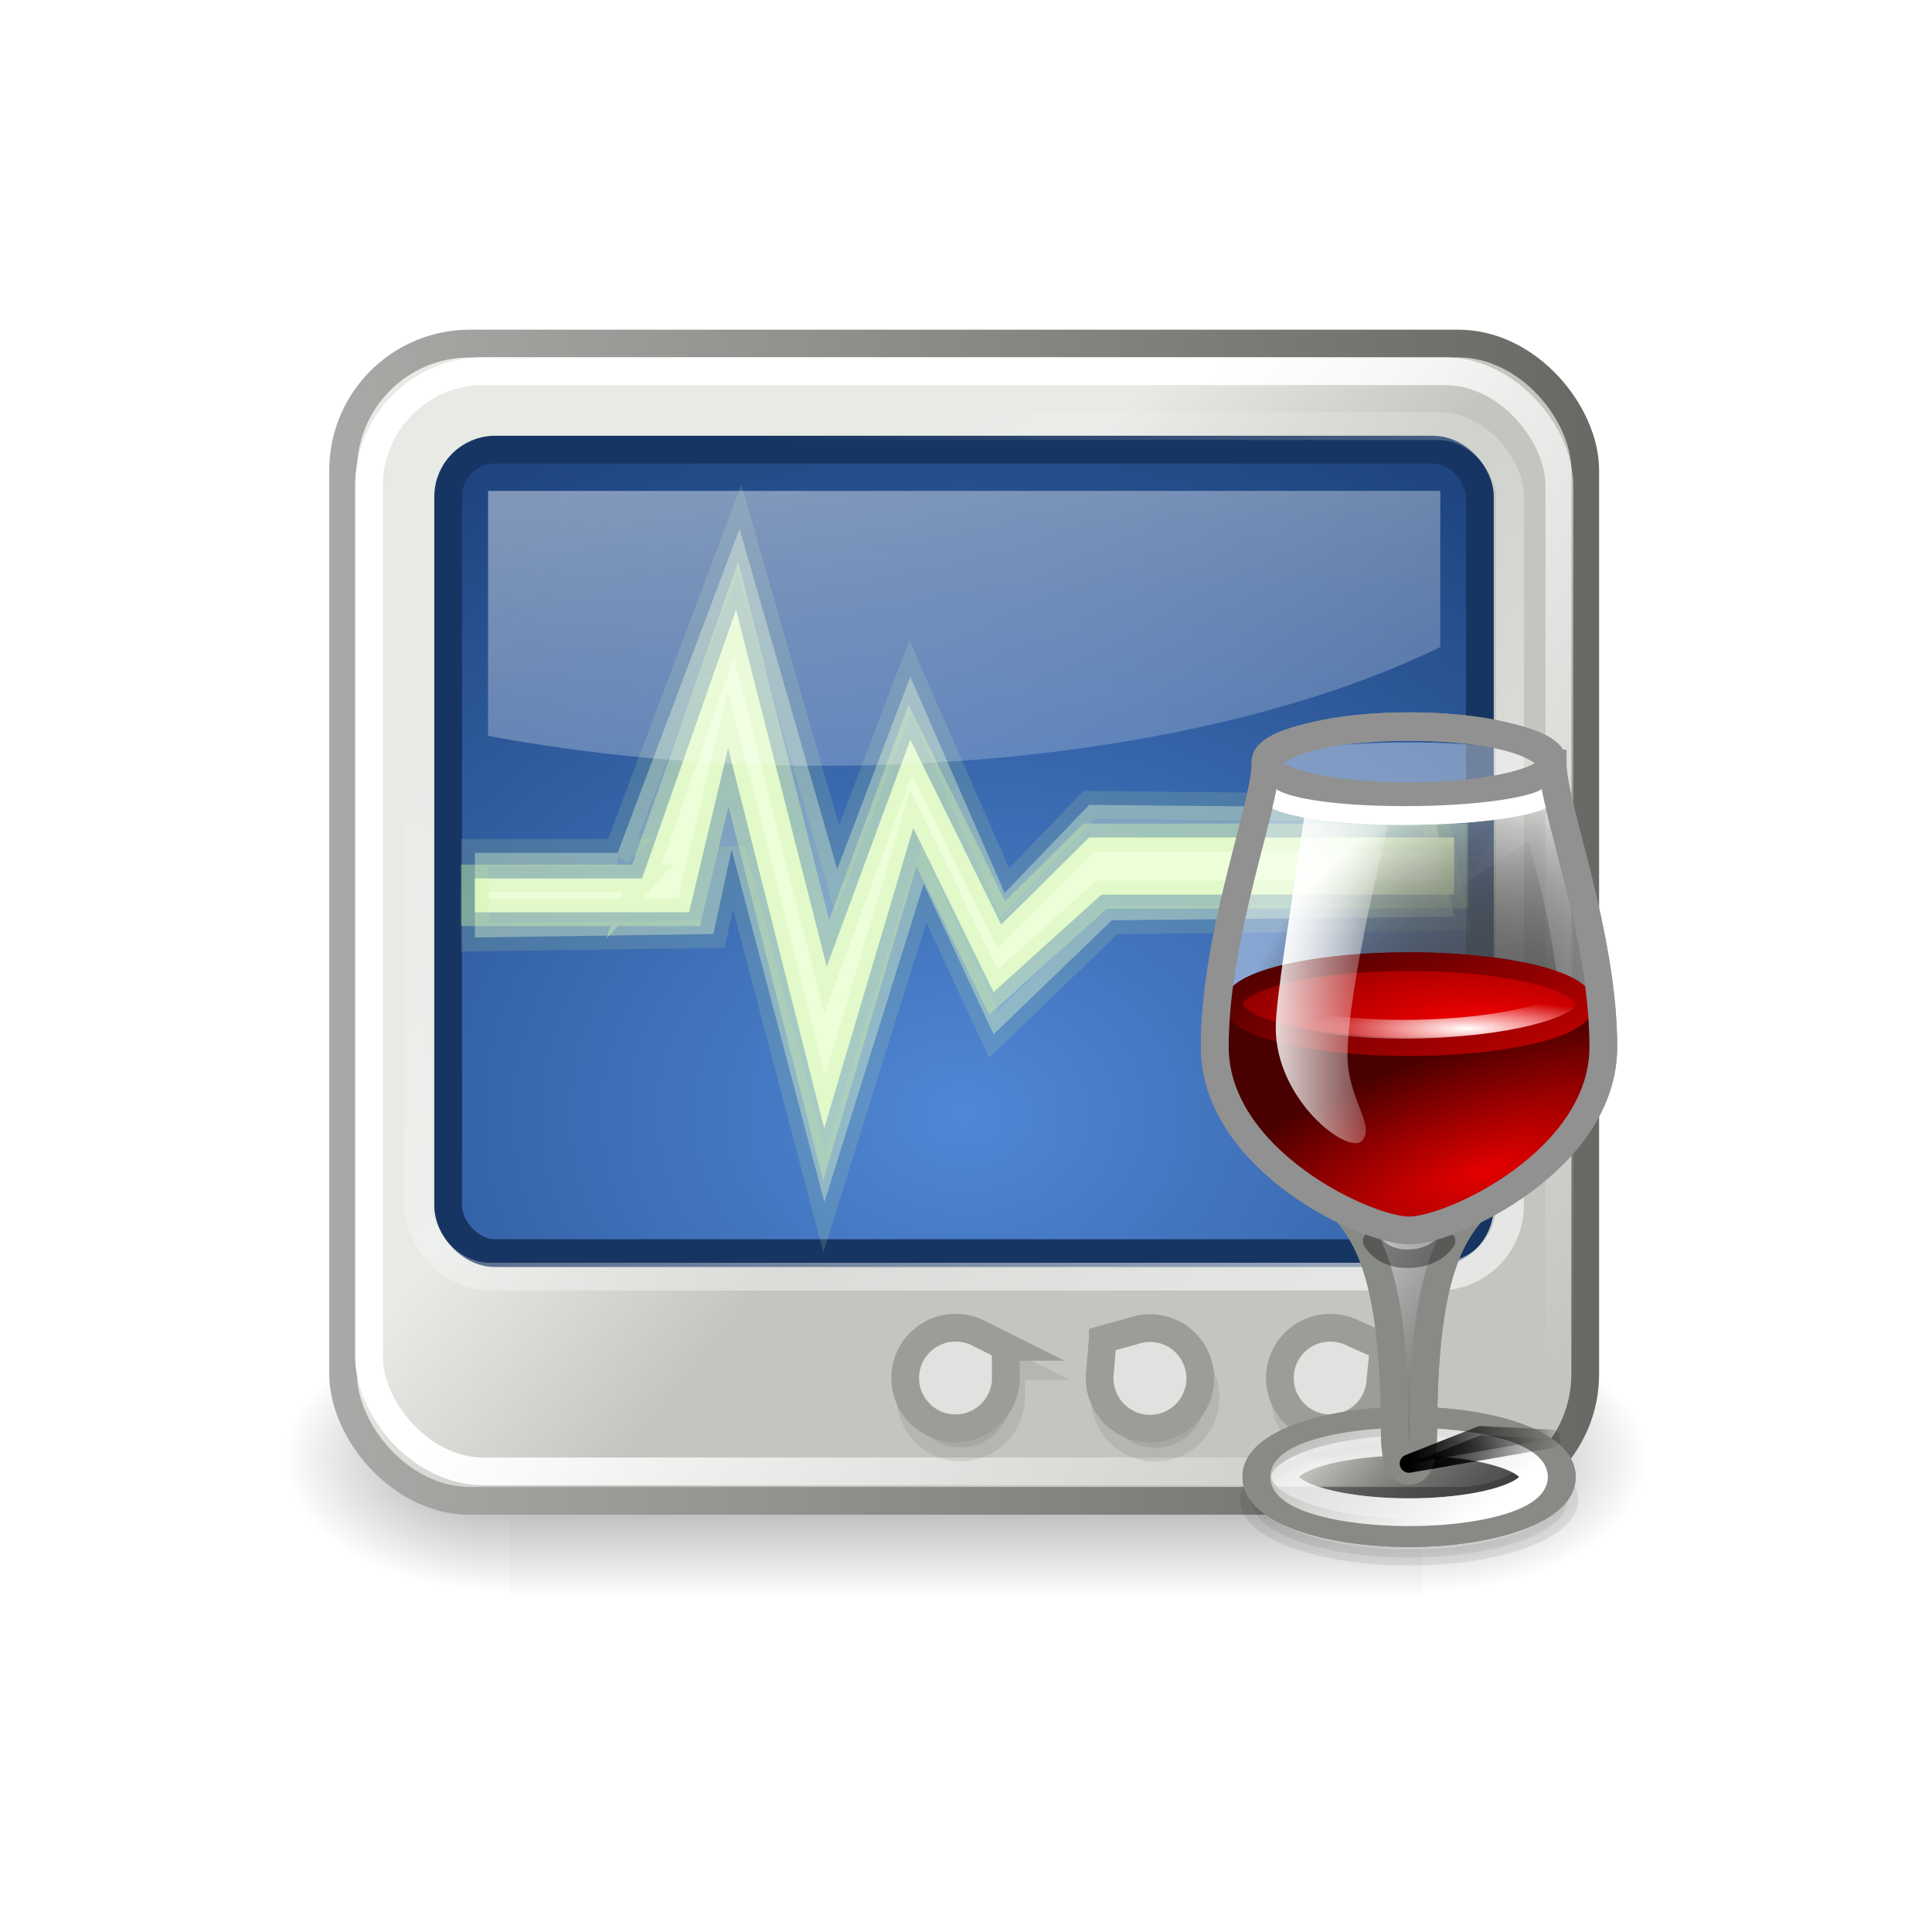 <?xml version="1.0" encoding="UTF-8" standalone="no"?>
<!-- Created with Inkscape (http://www.inkscape.org/) -->

<svg
   xmlns:dc="http://purl.org/dc/elements/1.1/"
   xmlns:cc="http://creativecommons.org/ns#"
   xmlns:rdf="http://www.w3.org/1999/02/22-rdf-syntax-ns#"
   xmlns:svg="http://www.w3.org/2000/svg"
   xmlns="http://www.w3.org/2000/svg"
   xmlns:xlink="http://www.w3.org/1999/xlink"
   xmlns:sodipodi="http://sodipodi.sourceforge.net/DTD/sodipodi-0.dtd"
   xmlns:inkscape="http://www.inkscape.org/namespaces/inkscape"
   id="svg2"
   x="48"
   y="48"
   viewBox="320 -40 352 352"
   height="352"
   width="352"
   version="1.1"
   inkscape:version="0.92"
   sodipodi:docname="taskmgr.svg">
  <sodipodi:namedview
     pagecolor="#ffffff"
     bordercolor="#666666"
     borderopacity="1"
     objecttolerance="10"
     gridtolerance="10"
     guidetolerance="10"
     inkscape:pageopacity="0"
     inkscape:pageshadow="2"
     inkscape:window-width="1205"
     inkscape:window-height="784"
     id="namedview222"
     showgrid="false"
     inkscape:zoom="0.96195652"
     inkscape:cx="184"
     inkscape:cy="32"
     inkscape:window-x="0"
     inkscape:window-y="0"
     inkscape:window-maximized="0"
     inkscape:current-layer="svg2" />
  <defs
     id="defs4">
    <linearGradient
       id="linearGradient5060-9">
      <stop
         id="stop5062-0"
         stop-color="#000"
         offset="0" />
      <stop
         id="stop5064-8"
         stop-color="#000"
         stop-opacity="0"
         offset="1" />
    </linearGradient>
    <linearGradient
       id="linearGradient3198-1">
      <stop
         id="stop3200-7"
         stop-color="#FFF"
         offset="0" />
      <stop
         id="stop3202-5"
         stop-color="#FFF"
         stop-opacity="0"
         offset="1" />
    </linearGradient>
    <filter
       id="filter3391-5"
       height="1.336"
       width="1.134"
       color-interpolation-filters="sRGB"
       y="-0.168"
       x="-0.067">
      <feGaussianBlur
         id="feGaussianBlur3393-7"
         stdDeviation="0.14" />
    </filter>
    <linearGradient
       id="linearGradient3851"
       y2="609.51"
       gradientUnits="userSpaceOnUse"
       x2="302.86"
       gradientTransform="matrix(0.045,0,0,0.027,175.592,38.584)"
       y1="366.65"
       x1="302.86">
      <stop
         id="stop5050-2"
         stop-color="#000"
         stop-opacity="0"
         offset="0" />
      <stop
         id="stop5056-9"
         stop-color="#000"
         offset="0.5" />
      <stop
         id="stop5052-3"
         stop-color="#000"
         stop-opacity="0"
         offset="1" />
    </linearGradient>
    <radialGradient
       id="radialGradient3853"
       xlink:href="#linearGradient5060-9"
       gradientUnits="userSpaceOnUse"
       cy="486.65"
       cx="605.71"
       gradientTransform="matrix(0.045,0,0,0.027,175.601,38.584)"
       r="117.14" />
    <radialGradient
       id="radialGradient3855"
       xlink:href="#linearGradient5060-9"
       gradientUnits="userSpaceOnUse"
       cy="486.65"
       cx="605.71"
       gradientTransform="matrix(-0.045,0,0,0.027,208.399,38.584)"
       r="117.14" />
    <linearGradient
       id="linearGradient3857"
       y2="19.568"
       gradientUnits="userSpaceOnUse"
       x2="18.3"
       gradientTransform="matrix(0.638,0,0,0.707,176.426,22.019)"
       y1="26.134"
       x1="25.861">
      <stop
         id="stop2208-5"
         stop-color="#c3c6c0"
         offset="0" />
      <stop
         id="stop2210-0"
         stop-color="#e8eae6"
         offset="1" />
    </linearGradient>
    <linearGradient
       id="linearGradient3859"
       y2="24.012"
       gradientUnits="userSpaceOnUse"
       x2="47.999"
       gradientTransform="matrix(0.638,0,0,0.707,176.426,22.019)"
       y1="24.012"
       x1="0.001">
      <stop
         id="stop2216-6"
         stop-color="#a9aaa7"
         offset="0" />
      <stop
         id="stop2218-3"
         stop-color="#676964"
         offset="1" />
    </linearGradient>
    <linearGradient
       id="linearGradient3861"
       y2="39.708"
       gradientUnits="userSpaceOnUse"
       x2="46.092"
       gradientTransform="matrix(0.622,0,0,0.691,176.822,23.099)"
       y1="19.637"
       x1="20.339">
      <stop
         id="stop2240-5"
         stop-color="#FFF"
         offset="0" />
      <stop
         id="stop2242-6"
         stop-color="#FFF"
         stop-opacity="0"
         offset="1" />
    </linearGradient>
    <radialGradient
       id="radialGradient3863"
       gradientUnits="userSpaceOnUse"
       cy="32.267"
       cx="23.994"
       gradientTransform="matrix(1.143,0,0,0.912,164.313,13.808)"
       r="19.089">
      <stop
         id="stop2224-1"
         stop-color="#5187d6"
         offset="0" />
      <stop
         id="stop2227-5"
         stop-color="#1e4580"
         offset="1" />
    </radialGradient>
    <linearGradient
       id="linearGradient3865"
       y2="24.238"
       gradientUnits="userSpaceOnUse"
       x2="12.499"
       gradientTransform="matrix(2.462,0,0,1.151,165.892,13.483)"
       y1="12.538"
       x1="8.821">
      <stop
         id="stop2182-8"
         stop-color="#FFF"
         offset="0" />
      <stop
         id="stop2184-4"
         stop-color="#FFF"
         stop-opacity="0"
         offset="1" />
    </linearGradient>
    <linearGradient
       id="linearGradient3867"
       y2="5.959"
       gradientUnits="userSpaceOnUse"
       x2="15.044"
       gradientTransform="matrix(0.661,0,0,0.685,175.89,23.323)"
       y1="37.334"
       x1="35.694">
      <stop
         id="stop2225-1"
         stop-color="#FFF"
         offset="0" />
      <stop
         id="stop2229-0"
         stop-color="#FFF"
         stop-opacity="0"
         offset="1" />
    </linearGradient>
    <radialGradient
       id="radialGradient3869"
       gradientUnits="userSpaceOnUse"
       cy="33.188"
       cx="37.375"
       gradientTransform="matrix(0.316,0,0,0.078,190.451,39.51)"
       r="14.625">
      <stop
         id="stop4335-0"
         stop-color="#000"
         offset="0" />
      <stop
         id="stop4337-4"
         stop-color="#000"
         stop-opacity="0"
         offset="1" />
    </radialGradient>
    <radialGradient
       id="radialGradient3871"
       gradientUnits="userSpaceOnUse"
       cy="22.614"
       cx="27.5"
       gradientTransform="matrix(1.193,-0.059,0.074,1.469,170.965,12.375)"
       r="6.5">
      <stop
         id="stop3348-4"
         stop-color="#737373"
         offset="0" />
      <stop
         id="stop3350-4"
         stop-color="#000"
         stop-opacity="0"
         offset="1" />
    </radialGradient>
    <linearGradient
       id="linearGradient3873"
       y2="9.277"
       gradientUnits="userSpaceOnUse"
       x2="21.44"
       gradientTransform="matrix(1.013,0,0,0.684,179.69,45.474)"
       y1="19.122"
       x1="29.455">
      <stop
         id="stop3230-6"
         stop-color="#373737"
         offset="0" />
      <stop
         id="stop3232-3"
         stop-color="#373737"
         stop-opacity="0"
         offset="1" />
    </linearGradient>
    <linearGradient
       id="linearGradient3875"
       y2="5.035"
       xlink:href="#linearGradient3198-1"
       gradientUnits="userSpaceOnUse"
       x2="17.799"
       gradientTransform="matrix(0.967,0,0,0.57,180.738,46.727)"
       y1="12.038"
       x1="25.269" />
    <linearGradient
       id="linearGradient3877"
       y2="25.5"
       gradientUnits="userSpaceOnUse"
       x2="20.5"
       gradientTransform="translate(-8,15.968)"
       y1="27.5"
       x1="16">
      <stop
         id="stop3375-6"
         stop-color="#000"
         offset="0" />
      <stop
         id="stop3377-2"
         stop-color="#373737"
         stop-opacity="0"
         offset="1" />
    </linearGradient>
    <linearGradient
       id="linearGradient3879"
       y2="27"
       gradientUnits="userSpaceOnUse"
       x2="21.5"
       gradientTransform="translate(-8,15.968)"
       y1="27"
       x1="16">
      <stop
         id="stop3444-7"
         stop-color="#000"
         offset="0" />
      <stop
         id="stop3446-8"
         stop-color="#000"
         stop-opacity="0"
         offset="1" />
    </linearGradient>
    <linearGradient
       id="linearGradient3881"
       y2="27"
       gradientUnits="userSpaceOnUse"
       x2="19"
       gradientTransform="matrix(0.776,0,0,0.765,184.135,25.618)"
       y1="33"
       x1="29">
      <stop
         id="stop3222-1"
         stop-color="#373737"
         offset="0" />
      <stop
         id="stop3224-8"
         stop-color="#FFF"
         offset="1" />
    </linearGradient>
    <radialGradient
       id="radialGradient3883"
       gradientUnits="userSpaceOnUse"
       cy="26.577"
       cx="26.625"
       gradientTransform="matrix(0.736,-0.242,0.089,0.264,182.824,44.114)"
       r="12.5">
      <stop
         id="stop3191-9"
         stop-color="#e40000"
         offset="0" />
      <stop
         id="stop3193-7"
         stop-color="#490000"
         offset="1" />
    </radialGradient>
    <radialGradient
       id="radialGradient3885"
       gradientUnits="userSpaceOnUse"
       cy="13.192"
       cx="25.017"
       gradientTransform="matrix(0.961,0,0,0.349,180.639,36.309)"
       r="9.751">
      <stop
         id="stop3173-3"
         stop-color="#fd0000"
         offset="0" />
      <stop
         id="stop3175-8"
         stop-color="#6a0000"
         offset="1" />
    </radialGradient>
    <linearGradient
       id="linearGradient3887"
       y2="7.135"
       gradientUnits="userSpaceOnUse"
       x2="22.036"
       gradientTransform="matrix(0.961,0,0,0.705,180.639,32.394)"
       y1="15.984"
       x1="27.217">
      <stop
         id="stop4404-3"
         stop-color="#e80000"
         offset="0" />
      <stop
         id="stop4406-1"
         stop-color="#490000"
         offset="1" />
    </linearGradient>
    <linearGradient
       id="linearGradient3889"
       y2="19"
       xlink:href="#linearGradient3198-1"
       gradientUnits="userSpaceOnUse"
       x2="22"
       gradientTransform="matrix(0.772,0,0,0.771,184.25,25.657)"
       y1="25.27"
       x1="30.376" />
    <linearGradient
       id="linearGradient3891"
       y2="18.312"
       xlink:href="#linearGradient3198-1"
       gradientUnits="userSpaceOnUse"
       x2="23"
       gradientTransform="matrix(0.776,0,0,0.765,184.799,25.109)"
       y1="18.312"
       x1="17.605" />
    <radialGradient
       id="radialGradient3893"
       gradientUnits="userSpaceOnUse"
       cy="14.19"
       cx="18"
       gradientTransform="matrix(0.776,0,0,0.141,190.331,38.819)"
       r="5.505">
      <stop
         id="stop3454-9"
         stop-color="#FFF"
         offset="0" />
      <stop
         id="stop3456-6"
         stop-color="#FFF"
         stop-opacity="0"
         offset="1" />
    </radialGradient>
    <filter
       id="filter3436"
       height="1.28"
       width="1.158"
       color-interpolation-filters="sRGB"
       y="-0.14"
       x="-0.079">
      <feGaussianBlur
         id="feGaussianBlur3438"
         stdDeviation="0.319" />
    </filter>
    <linearGradient
       id="linearGradient3346-2">
      <stop
         id="stop3348-8"
         stop-color="#737373"
         offset="0" />
      <stop
         id="stop3350-47"
         stop-color="#000"
         stop-opacity="0"
         offset="1" />
    </linearGradient>
    <linearGradient
       id="linearGradient3228-2">
      <stop
         id="stop3230-4"
         stop-color="#373737"
         offset="0" />
      <stop
         id="stop3232-0"
         stop-color="#373737"
         stop-opacity="0"
         offset="1" />
    </linearGradient>
    <linearGradient
       id="linearGradient3220-9">
      <stop
         id="stop3222-0"
         stop-color="#373737"
         offset="0" />
      <stop
         id="stop3224-81"
         stop-color="#FFF"
         offset="1" />
    </linearGradient>
    <linearGradient
       id="linearGradient3189-3">
      <stop
         id="stop3191-1"
         stop-color="#e40000"
         offset="0" />
      <stop
         id="stop3193-1"
         stop-color="#490000"
         offset="1" />
    </linearGradient>
    <linearGradient
       id="linearGradient3171-0">
      <stop
         id="stop3173-34"
         stop-color="#fd0000"
         offset="0" />
      <stop
         id="stop3175-0"
         stop-color="#6a0000"
         offset="1" />
    </linearGradient>
    <linearGradient
       id="linearGradient4402-3">
      <stop
         id="stop4404-9"
         stop-color="#e80000"
         offset="0" />
      <stop
         id="stop4406-19"
         stop-color="#490000"
         offset="1" />
    </linearGradient>
    <linearGradient
       id="linearGradient3373-8">
      <stop
         id="stop3375-0"
         stop-color="#000"
         offset="0" />
      <stop
         id="stop3377-5"
         stop-color="#373737"
         stop-opacity="0"
         offset="1" />
    </linearGradient>
    <filter
       id="filter3391-0"
       height="1.336"
       width="1.134"
       color-interpolation-filters="sRGB"
       y="-0.168"
       x="-0.067">
      <feGaussianBlur
         id="feGaussianBlur3393-0"
         stdDeviation="0.14" />
    </filter>
    <linearGradient
       id="linearGradient5129"
       y2="609.51"
       gradientUnits="userSpaceOnUse"
       x2="302.86"
       gradientTransform="matrix(0.068,0,0,0.041,7.388,29.876)"
       y1="366.65"
       x1="302.86">
      <stop
         id="stop5050-7"
         stop-color="#000"
         stop-opacity="0"
         offset="0" />
      <stop
         id="stop5056-7"
         stop-color="#000"
         offset="0.5" />
      <stop
         id="stop5052-5"
         stop-color="#000"
         stop-opacity="0"
         offset="1" />
    </linearGradient>
    <radialGradient
       id="radialGradient5131"
       xlink:href="#linearGradient5060-9"
       gradientUnits="userSpaceOnUse"
       cy="486.65"
       cx="605.71"
       gradientTransform="matrix(0.068,0,0,0.041,7.401,29.876)"
       r="117.14" />
    <radialGradient
       id="radialGradient5133"
       xlink:href="#linearGradient5060-9"
       gradientUnits="userSpaceOnUse"
       cy="486.65"
       cx="605.71"
       gradientTransform="matrix(-0.068,0,0,0.041,56.599,29.876)"
       r="117.14" />
    <linearGradient
       id="linearGradient5135"
       y2="19.568"
       gradientUnits="userSpaceOnUse"
       x2="18.3"
       gradientTransform="matrix(0.952,0,0,1.018,9.08,6.058)"
       y1="26.134"
       x1="25.861">
      <stop
         id="stop2208-8"
         stop-color="#c3c6c0"
         offset="0" />
      <stop
         id="stop2210-9"
         stop-color="#e8eae6"
         offset="1" />
    </linearGradient>
    <linearGradient
       id="linearGradient5137"
       y2="24.012"
       gradientUnits="userSpaceOnUse"
       x2="47.999"
       gradientTransform="matrix(0.952,0,0,1.018,9.08,6.058)"
       y1="24.012"
       x1="0.001">
      <stop
         id="stop2216-68"
         stop-color="#a9aaa7"
         offset="0" />
      <stop
         id="stop2218-0"
         stop-color="#676964"
         offset="1" />
    </linearGradient>
    <radialGradient
       id="radialGradient5139"
       gradientUnits="userSpaceOnUse"
       cy="32.267"
       cx="23.994"
       gradientTransform="matrix(1.769,0,0,1.387,-10.505,-7.293)"
       r="19.089">
      <stop
         id="stop2224-10"
         stop-color="#5187d6"
         offset="0" />
      <stop
         id="stop2227-51"
         stop-color="#1e4580"
         offset="1" />
    </radialGradient>
    <linearGradient
       id="linearGradient5141"
       y2="39.708"
       gradientUnits="userSpaceOnUse"
       x2="46.092"
       gradientTransform="matrix(0.952,0,0,1.016,9.08,7.124)"
       y1="19.637"
       x1="20.339">
      <stop
         id="stop2240-0"
         stop-color="#FFF"
         offset="0" />
      <stop
         id="stop2242-8"
         stop-color="#FFF"
         stop-opacity="0"
         offset="1" />
    </linearGradient>
    <linearGradient
       id="linearGradient5143"
       y2="24.238"
       gradientUnits="userSpaceOnUse"
       x2="12.499"
       gradientTransform="matrix(3.81,0,0,1.75,-8.063,-7.787)"
       y1="12.538"
       x1="8.821">
      <stop
         id="stop2182-0"
         stop-color="#FFF"
         offset="0" />
      <stop
         id="stop2184-6"
         stop-color="#FFF"
         stop-opacity="0"
         offset="1" />
    </linearGradient>
    <linearGradient
       id="linearGradient5145"
       y2="5.959"
       gradientUnits="userSpaceOnUse"
       x2="15.044"
       gradientTransform="translate(7.937,8)"
       y1="37.334"
       x1="35.694">
      <stop
         id="stop2225-6"
         stop-color="#FFF"
         offset="0" />
      <stop
         id="stop2229-2"
         stop-color="#FFF"
         stop-opacity="0"
         offset="1" />
    </linearGradient>
    <radialGradient
       id="radialGradient5147"
       xlink:href="#linearGradient5060-9"
       gradientUnits="userSpaceOnUse"
       cy="33.188"
       cx="37.375"
       gradientTransform="matrix(0.421,0,0,0.104,31.568,32.613)"
       r="14.625" />
    <radialGradient
       id="radialGradient5149"
       xlink:href="#linearGradient3346-2"
       gradientUnits="userSpaceOnUse"
       cy="22.614"
       cx="27.5"
       gradientTransform="matrix(1.591,-0.078,0.099,1.958,5.587,-3.567)"
       r="6.5" />
    <linearGradient
       id="linearGradient5151"
       y2="9.277"
       xlink:href="#linearGradient3228-2"
       gradientUnits="userSpaceOnUse"
       x2="21.44"
       gradientTransform="matrix(1.274,0,0,1.029,18.656,39.182)"
       y1="14.243"
       x1="27.681" />
    <linearGradient
       id="linearGradient5153"
       y2="5.035"
       xlink:href="#linearGradient3198-1"
       gradientUnits="userSpaceOnUse"
       x2="17.799"
       gradientTransform="matrix(1.282,0,0,0.94,18.486,40.162)"
       y1="12.038"
       x1="25.269" />
    <linearGradient
       id="linearGradient5155"
       y2="27"
       xlink:href="#linearGradient3220-9"
       gradientUnits="userSpaceOnUse"
       x2="19"
       gradientTransform="matrix(1.034,0,0,1.02,23.147,14.091)"
       y1="33"
       x1="29" />
    <radialGradient
       id="radialGradient5157"
       xlink:href="#linearGradient3189-3"
       gradientUnits="userSpaceOnUse"
       cy="26.577"
       cx="26.625"
       gradientTransform="matrix(0.981,-0.322,0.119,0.352,21.4,38.753)"
       r="12.5" />
    <radialGradient
       id="radialGradient5159"
       xlink:href="#linearGradient3171-0"
       gradientUnits="userSpaceOnUse"
       cy="13.192"
       cx="25.017"
       gradientTransform="matrix(1.282,0,0,0.465,18.486,28.346)"
       r="9.751" />
    <linearGradient
       id="linearGradient5161"
       y2="7.135"
       xlink:href="#linearGradient4402-3"
       gradientUnits="userSpaceOnUse"
       x2="22.036"
       gradientTransform="matrix(1.282,0,0,0.94,18.486,23.125)"
       y1="15.984"
       x1="27.217" />
    <linearGradient
       id="linearGradient5163"
       y2="19"
       xlink:href="#linearGradient3198-1"
       gradientUnits="userSpaceOnUse"
       x2="22"
       gradientTransform="matrix(1.029,0,0,1.029,23.3,14.143)"
       y1="25.27"
       x1="30.376" />
    <linearGradient
       id="linearGradient5165"
       y2="18.312"
       xlink:href="#linearGradient3198-1"
       gradientUnits="userSpaceOnUse"
       x2="23"
       gradientTransform="matrix(1.034,0,0,1.02,24.032,13.412)"
       y1="18.312"
       x1="17.605" />
    <radialGradient
       id="radialGradient5167"
       xlink:href="#linearGradient3198-1"
       gradientUnits="userSpaceOnUse"
       cy="14.19"
       cx="18"
       gradientTransform="matrix(1.034,0,0,0.187,31.409,31.693)"
       r="5.505" />
    <linearGradient
       id="linearGradient5169"
       y2="25.5"
       xlink:href="#linearGradient3373-8"
       gradientUnits="userSpaceOnUse"
       x2="20.5"
       gradientTransform="translate(-8,15.968)"
       y1="27.5"
       x1="16" />
    <linearGradient
       id="linearGradient5171"
       y2="27"
       xlink:href="#linearGradient5060-9"
       gradientUnits="userSpaceOnUse"
       x2="21.5"
       gradientTransform="translate(-8,15.968)"
       y1="27"
       x1="16" />
    <linearGradient
       inkscape:collect="always"
       xlink:href="#linearGradient5129"
       id="linearGradient3297"
       gradientUnits="userSpaceOnUse"
       gradientTransform="matrix(0.068,0,0,0.041,7.388,29.876)"
       x1="302.86"
       y1="366.65"
       x2="302.86"
       y2="609.51" />
    <radialGradient
       inkscape:collect="always"
       xlink:href="#linearGradient5060-9"
       id="radialGradient3299"
       gradientUnits="userSpaceOnUse"
       gradientTransform="matrix(0.068,0,0,0.041,7.401,29.876)"
       cx="605.71"
       cy="486.65"
       r="117.14" />
    <radialGradient
       inkscape:collect="always"
       xlink:href="#linearGradient5060-9"
       id="radialGradient3301"
       gradientUnits="userSpaceOnUse"
       gradientTransform="matrix(-0.068,0,0,0.041,56.599,29.876)"
       cx="605.71"
       cy="486.65"
       r="117.14" />
    <linearGradient
       inkscape:collect="always"
       xlink:href="#linearGradient5135"
       id="linearGradient3303"
       gradientUnits="userSpaceOnUse"
       gradientTransform="matrix(0.952,0,0,1.018,9.08,6.058)"
       x1="25.861"
       y1="26.134"
       x2="18.3"
       y2="19.568" />
    <linearGradient
       inkscape:collect="always"
       xlink:href="#linearGradient5137"
       id="linearGradient3305"
       gradientUnits="userSpaceOnUse"
       gradientTransform="matrix(0.952,0,0,1.018,9.08,6.058)"
       x1="0.001"
       y1="24.012"
       x2="47.999"
       y2="24.012" />
    <radialGradient
       inkscape:collect="always"
       xlink:href="#radialGradient5139"
       id="radialGradient3307"
       gradientUnits="userSpaceOnUse"
       gradientTransform="matrix(1.769,0,0,1.387,-10.505,-7.293)"
       cx="23.994"
       cy="32.267"
       r="19.089" />
    <linearGradient
       inkscape:collect="always"
       xlink:href="#linearGradient5141"
       id="linearGradient3309"
       gradientUnits="userSpaceOnUse"
       gradientTransform="matrix(0.952,0,0,1.016,9.08,7.124)"
       x1="20.339"
       y1="19.637"
       x2="46.092"
       y2="39.708" />
    <linearGradient
       inkscape:collect="always"
       xlink:href="#linearGradient5143"
       id="linearGradient3311"
       gradientUnits="userSpaceOnUse"
       gradientTransform="matrix(3.81,0,0,1.75,-8.063,-7.787)"
       x1="8.821"
       y1="12.538"
       x2="12.499"
       y2="24.238" />
    <linearGradient
       inkscape:collect="always"
       xlink:href="#linearGradient5145"
       id="linearGradient3313"
       gradientUnits="userSpaceOnUse"
       gradientTransform="translate(7.937,8)"
       x1="35.694"
       y1="37.334"
       x2="15.044"
       y2="5.959" />
    <radialGradient
       inkscape:collect="always"
       xlink:href="#linearGradient5060-9"
       id="radialGradient3315"
       gradientUnits="userSpaceOnUse"
       gradientTransform="matrix(0.421,0,0,0.104,31.568,32.613)"
       cx="37.375"
       cy="33.188"
       r="14.625" />
    <radialGradient
       inkscape:collect="always"
       xlink:href="#linearGradient3346-2"
       id="radialGradient3317"
       gradientUnits="userSpaceOnUse"
       gradientTransform="matrix(1.591,-0.078,0.099,1.958,5.587,-3.567)"
       cx="27.5"
       cy="22.614"
       r="6.5" />
    <linearGradient
       inkscape:collect="always"
       xlink:href="#linearGradient3228-2"
       id="linearGradient3319"
       gradientUnits="userSpaceOnUse"
       gradientTransform="matrix(1.274,0,0,1.029,18.656,39.182)"
       x1="27.681"
       y1="14.243"
       x2="21.44"
       y2="9.277" />
    <linearGradient
       inkscape:collect="always"
       xlink:href="#linearGradient3198-1"
       id="linearGradient3321"
       gradientUnits="userSpaceOnUse"
       gradientTransform="matrix(1.282,0,0,0.94,18.486,40.162)"
       x1="25.269"
       y1="12.038"
       x2="17.799"
       y2="5.035" />
    <linearGradient
       inkscape:collect="always"
       xlink:href="#linearGradient3220-9"
       id="linearGradient3323"
       gradientUnits="userSpaceOnUse"
       gradientTransform="matrix(1.034,0,0,1.02,23.147,14.091)"
       x1="29"
       y1="33"
       x2="19"
       y2="27" />
    <radialGradient
       inkscape:collect="always"
       xlink:href="#linearGradient3189-3"
       id="radialGradient3325"
       gradientUnits="userSpaceOnUse"
       gradientTransform="matrix(0.981,-0.322,0.119,0.352,21.4,38.753)"
       cx="26.625"
       cy="26.577"
       r="12.5" />
    <radialGradient
       inkscape:collect="always"
       xlink:href="#linearGradient3171-0"
       id="radialGradient3327"
       gradientUnits="userSpaceOnUse"
       gradientTransform="matrix(1.282,0,0,0.465,18.486,28.346)"
       cx="25.017"
       cy="13.192"
       r="9.751" />
    <linearGradient
       inkscape:collect="always"
       xlink:href="#linearGradient4402-3"
       id="linearGradient3329"
       gradientUnits="userSpaceOnUse"
       gradientTransform="matrix(1.282,0,0,0.94,18.486,23.125)"
       x1="27.217"
       y1="15.984"
       x2="22.036"
       y2="7.135" />
    <linearGradient
       inkscape:collect="always"
       xlink:href="#linearGradient3198-1"
       id="linearGradient3331"
       gradientUnits="userSpaceOnUse"
       gradientTransform="matrix(1.029,0,0,1.029,23.3,14.143)"
       x1="30.376"
       y1="25.27"
       x2="22"
       y2="19" />
    <linearGradient
       inkscape:collect="always"
       xlink:href="#linearGradient3198-1"
       id="linearGradient3333"
       gradientUnits="userSpaceOnUse"
       gradientTransform="matrix(1.034,0,0,1.02,24.032,13.412)"
       x1="17.605"
       y1="18.312"
       x2="23"
       y2="18.312" />
    <radialGradient
       inkscape:collect="always"
       xlink:href="#linearGradient3198-1"
       id="radialGradient3335"
       gradientUnits="userSpaceOnUse"
       gradientTransform="matrix(1.034,0,0,0.187,31.409,31.693)"
       cx="18"
       cy="14.19"
       r="5.505" />
    <linearGradient
       inkscape:collect="always"
       xlink:href="#linearGradient3373-8"
       id="linearGradient3337"
       gradientUnits="userSpaceOnUse"
       gradientTransform="translate(-8,15.968)"
       x1="16"
       y1="27.5"
       x2="20.5"
       y2="25.5" />
    <linearGradient
       inkscape:collect="always"
       xlink:href="#linearGradient5060-9"
       id="linearGradient3339"
       gradientUnits="userSpaceOnUse"
       gradientTransform="translate(-8,15.968)"
       x1="16"
       y1="27"
       x2="21.5"
       y2="27" />
    <radialGradient
       inkscape:collect="always"
       xlink:href="#linearGradient3346-2"
       id="radialGradient3341"
       gradientUnits="userSpaceOnUse"
       gradientTransform="matrix(1.591,-0.078,0.099,1.958,5.587,-3.567)"
       cx="27.5"
       cy="22.614"
       r="6.5" />
    <radialGradient
       inkscape:collect="always"
       xlink:href="#linearGradient5060-9"
       id="radialGradient3343"
       gradientUnits="userSpaceOnUse"
       gradientTransform="matrix(0.421,0,0,0.104,31.568,32.613)"
       cx="37.375"
       cy="33.188"
       r="14.625" />
    <linearGradient
       inkscape:collect="always"
       xlink:href="#linearGradient3228-2"
       id="linearGradient3345"
       gradientUnits="userSpaceOnUse"
       gradientTransform="matrix(1.274,0,0,1.029,18.656,39.182)"
       x1="27.681"
       y1="14.243"
       x2="21.44"
       y2="9.277" />
    <linearGradient
       inkscape:collect="always"
       xlink:href="#linearGradient3198-1"
       id="linearGradient3347"
       gradientUnits="userSpaceOnUse"
       gradientTransform="matrix(1.282,0,0,0.94,18.486,40.162)"
       x1="25.269"
       y1="12.038"
       x2="17.799"
       y2="5.035" />
    <linearGradient
       inkscape:collect="always"
       xlink:href="#linearGradient3220-9"
       id="linearGradient3349"
       gradientUnits="userSpaceOnUse"
       gradientTransform="matrix(1.034,0,0,1.02,23.147,14.091)"
       x1="29"
       y1="33"
       x2="19"
       y2="27" />
    <radialGradient
       inkscape:collect="always"
       xlink:href="#linearGradient3189-3"
       id="radialGradient3351"
       gradientUnits="userSpaceOnUse"
       gradientTransform="matrix(0.981,-0.322,0.119,0.352,21.4,38.753)"
       cx="26.625"
       cy="26.577"
       r="12.5" />
    <radialGradient
       inkscape:collect="always"
       xlink:href="#linearGradient3171-0"
       id="radialGradient3353"
       gradientUnits="userSpaceOnUse"
       gradientTransform="matrix(1.282,0,0,0.465,18.486,28.346)"
       cx="25.017"
       cy="13.192"
       r="9.751" />
    <linearGradient
       inkscape:collect="always"
       xlink:href="#linearGradient4402-3"
       id="linearGradient3355"
       gradientUnits="userSpaceOnUse"
       gradientTransform="matrix(1.282,0,0,0.94,18.486,23.125)"
       x1="27.217"
       y1="15.984"
       x2="22.036"
       y2="7.135" />
    <linearGradient
       inkscape:collect="always"
       xlink:href="#linearGradient3198-1"
       id="linearGradient3357"
       gradientUnits="userSpaceOnUse"
       gradientTransform="matrix(1.034,0,0,1.02,24.032,13.412)"
       x1="17.605"
       y1="18.312"
       x2="23"
       y2="18.312" />
    <radialGradient
       inkscape:collect="always"
       xlink:href="#linearGradient3198-1"
       id="radialGradient3359"
       gradientUnits="userSpaceOnUse"
       gradientTransform="matrix(1.034,0,0,0.187,31.409,31.693)"
       cx="18"
       cy="14.19"
       r="5.505" />
    <linearGradient
       inkscape:collect="always"
       xlink:href="#linearGradient3373-8"
       id="linearGradient3361"
       gradientUnits="userSpaceOnUse"
       gradientTransform="translate(-8,15.968)"
       x1="16"
       y1="27.5"
       x2="20.5"
       y2="25.5" />
    <linearGradient
       inkscape:collect="always"
       xlink:href="#linearGradient5060-9"
       id="linearGradient3363"
       gradientUnits="userSpaceOnUse"
       gradientTransform="translate(-8,15.968)"
       x1="16"
       y1="27"
       x2="21.5"
       y2="27" />
    <linearGradient
       inkscape:collect="always"
       xlink:href="#linearGradient5129"
       id="linearGradient3365"
       gradientUnits="userSpaceOnUse"
       gradientTransform="matrix(0.068,0,0,0.041,7.388,29.876)"
       x1="302.86"
       y1="366.65"
       x2="302.86"
       y2="609.51" />
    <linearGradient
       inkscape:collect="always"
       xlink:href="#linearGradient5135"
       id="linearGradient3367"
       gradientUnits="userSpaceOnUse"
       gradientTransform="matrix(0.952,0,0,1.018,9.08,6.058)"
       x1="25.861"
       y1="26.134"
       x2="18.3"
       y2="19.568" />
    <linearGradient
       inkscape:collect="always"
       xlink:href="#linearGradient5137"
       id="linearGradient3369"
       gradientUnits="userSpaceOnUse"
       gradientTransform="matrix(0.952,0,0,1.018,9.08,6.058)"
       x1="0.001"
       y1="24.012"
       x2="47.999"
       y2="24.012" />
    <radialGradient
       inkscape:collect="always"
       xlink:href="#radialGradient5139"
       id="radialGradient3371"
       gradientUnits="userSpaceOnUse"
       gradientTransform="matrix(1.769,0,0,1.387,-10.505,-7.293)"
       cx="23.994"
       cy="32.267"
       r="19.089" />
    <linearGradient
       inkscape:collect="always"
       xlink:href="#linearGradient5141"
       id="linearGradient3373"
       gradientUnits="userSpaceOnUse"
       gradientTransform="matrix(0.952,0,0,1.016,9.08,7.124)"
       x1="20.339"
       y1="19.637"
       x2="46.092"
       y2="39.708" />
    <linearGradient
       inkscape:collect="always"
       xlink:href="#linearGradient5143"
       id="linearGradient3375"
       gradientUnits="userSpaceOnUse"
       gradientTransform="matrix(3.81,0,0,1.75,-8.063,-7.787)"
       x1="8.821"
       y1="12.538"
       x2="12.499"
       y2="24.238" />
    <linearGradient
       inkscape:collect="always"
       xlink:href="#linearGradient5145"
       id="linearGradient3377"
       gradientUnits="userSpaceOnUse"
       gradientTransform="translate(7.937,8)"
       x1="35.694"
       y1="37.334"
       x2="15.044"
       y2="5.959" />
    <radialGradient
       inkscape:collect="always"
       xlink:href="#linearGradient5060-9"
       id="radialGradient3379"
       gradientUnits="userSpaceOnUse"
       gradientTransform="matrix(0.421,0,0,0.104,31.568,32.613)"
       cx="37.375"
       cy="33.188"
       r="14.625" />
    <radialGradient
       inkscape:collect="always"
       xlink:href="#linearGradient3346-2"
       id="radialGradient3381"
       gradientUnits="userSpaceOnUse"
       gradientTransform="matrix(1.591,-0.078,0.099,1.958,5.587,-3.567)"
       cx="27.5"
       cy="22.614"
       r="6.5" />
    <linearGradient
       inkscape:collect="always"
       xlink:href="#linearGradient3228-2"
       id="linearGradient3383"
       gradientUnits="userSpaceOnUse"
       gradientTransform="matrix(1.274,0,0,1.029,18.656,39.182)"
       x1="27.681"
       y1="14.243"
       x2="21.44"
       y2="9.277" />
    <linearGradient
       inkscape:collect="always"
       xlink:href="#linearGradient3198-1"
       id="linearGradient3385"
       gradientUnits="userSpaceOnUse"
       gradientTransform="matrix(1.282,0,0,0.94,18.486,40.162)"
       x1="25.269"
       y1="12.038"
       x2="17.799"
       y2="5.035" />
    <linearGradient
       inkscape:collect="always"
       xlink:href="#linearGradient3220-9"
       id="linearGradient3387"
       gradientUnits="userSpaceOnUse"
       gradientTransform="matrix(1.034,0,0,1.02,23.147,14.091)"
       x1="29"
       y1="33"
       x2="19"
       y2="27" />
    <radialGradient
       inkscape:collect="always"
       xlink:href="#linearGradient3189-3"
       id="radialGradient3389"
       gradientUnits="userSpaceOnUse"
       gradientTransform="matrix(0.981,-0.322,0.119,0.352,21.4,38.753)"
       cx="26.625"
       cy="26.577"
       r="12.5" />
    <radialGradient
       inkscape:collect="always"
       xlink:href="#linearGradient3171-0"
       id="radialGradient3391"
       gradientUnits="userSpaceOnUse"
       gradientTransform="matrix(1.282,0,0,0.465,18.486,28.346)"
       cx="25.017"
       cy="13.192"
       r="9.751" />
    <linearGradient
       inkscape:collect="always"
       xlink:href="#linearGradient4402-3"
       id="linearGradient3393"
       gradientUnits="userSpaceOnUse"
       gradientTransform="matrix(1.282,0,0,0.94,18.486,23.125)"
       x1="27.217"
       y1="15.984"
       x2="22.036"
       y2="7.135" />
    <linearGradient
       inkscape:collect="always"
       xlink:href="#linearGradient3198-1"
       id="linearGradient3395"
       gradientUnits="userSpaceOnUse"
       gradientTransform="matrix(1.034,0,0,1.02,24.032,13.412)"
       x1="17.605"
       y1="18.312"
       x2="23"
       y2="18.312" />
    <radialGradient
       inkscape:collect="always"
       xlink:href="#linearGradient3198-1"
       id="radialGradient3397"
       gradientUnits="userSpaceOnUse"
       gradientTransform="matrix(1.034,0,0,0.187,31.409,31.693)"
       cx="18"
       cy="14.19"
       r="5.505" />
    <linearGradient
       inkscape:collect="always"
       xlink:href="#linearGradient3373-8"
       id="linearGradient3399"
       gradientUnits="userSpaceOnUse"
       gradientTransform="translate(-8,15.968)"
       x1="16"
       y1="27.5"
       x2="20.5"
       y2="25.5" />
    <linearGradient
       inkscape:collect="always"
       xlink:href="#linearGradient5060-9"
       id="linearGradient3401"
       gradientUnits="userSpaceOnUse"
       gradientTransform="translate(-8,15.968)"
       x1="16"
       y1="27"
       x2="21.5"
       y2="27" />
  </defs>
  <rect
     id="icon:48-32"
     height="256"
     width="256"
     y="8"
     x="368"
     style="fill:none" />
  <g
     transform="matrix(5.056,0,0,5.056,334.194,-26.243)"
     id="g3199">
    <rect
       x="15.559"
       y="44.946"
       width="32.881"
       height="9.982"
       style="opacity:0.402;color:#000000;fill:url(#linearGradient3297);fill-rule:nonzero"
       id="rect3201" />
    <path
       d="m 48.441,44.947 v 9.982 c 3.507,0.019 8.478,-2.236 8.478,-4.991 0,-2.755 -3.913,-4.99 -8.478,-4.99 z"
       style="opacity:0.402;color:#000000;fill:url(#radialGradient3299);fill-rule:nonzero"
       id="path3203"
       inkscape:connector-curvature="0" />
    <path
       d="m 15.559,44.947 v 9.982 c -3.507,0.019 -8.478,-2.236 -8.478,-4.991 0,-2.755 3.913,-4.99 8.478,-4.99 z"
       style="opacity:0.402;color:#000000;fill:url(#radialGradient3301);fill-rule:nonzero"
       id="path3205"
       inkscape:connector-curvature="0" />
    <rect
       x="9.557"
       y="9.66"
       stroke-miterlimit="4"
       width="44.76"
       height="41.702"
       ry="4.566"
       rx="4.566"
       style="fill:url(#linearGradient3303);fill-rule:evenodd;stroke:url(#linearGradient3305);stroke-width:1;stroke-linecap:round;stroke-linejoin:round;stroke-miterlimit:4;stroke-dasharray:none;stroke-dashoffset:0"
       id="rect3207" />
    <rect
       x="13.343"
       y="13.482"
       stroke-miterlimit="4"
       width="37.178"
       height="28.955"
       ry="1.695"
       rx="1.695"
       style="fill:url(#radialGradient3307);fill-rule:evenodd;stroke:#173562;stroke-width:1;stroke-linecap:round;stroke-linejoin:round;stroke-miterlimit:4;stroke-dasharray:none;stroke-dashoffset:0"
       id="rect3209" />
    <path
       stroke-miterlimit="10"
       d="m 20.328,28.935 -6.022,0 0,1.217 7.719,0 1.406,-5.913 3.462,13.698 3.209,-10.82 2.894,5.912 3.887,-3.512 12.708,0 0,-2.06 -13.15,0 -3.17,3.14 -3.276,-6.659 -3.01,8.175 -3.268,-12.864 -3.39,9.687 z"
       style="fill:#ecffd9;fill-rule:evenodd;stroke:#c3ea9b;stroke-width:1;stroke-linecap:butt;stroke-linejoin:miter;stroke-miterlimit:10;stroke-opacity:0.416;stroke-dasharray:none"
       id="path3211"
       inkscape:connector-curvature="0" />
    <rect
       x="10.491"
       y="10.654"
       stroke-miterlimit="4"
       width="42.895"
       height="39.647"
       ry="4.13"
       rx="4.13"
       style="fill:none;stroke:url(#linearGradient3309);stroke-width:1;stroke-linecap:round;stroke-linejoin:round;stroke-miterlimit:4;stroke-dasharray:none;stroke-dashoffset:0"
       id="rect3213" />
    <path
       stroke-miterlimit="4"
       d="m 19.453,28.012 -5.147,0 0,3.049 8.594,-0.125 0.656,-3.043 3.345,12.708 3.577,-11.467 2.519,5.416 4.262,-4.109 12.333,-0.125 -0.75,-3.909 -12.4,-0.125 -3.045,3.175 -3.401,-7.79 -2.635,6.938 -3.518,-12.27 -4.391,11.678 z"
       style="opacity:0.381;fill:#ecffd9;fill-rule:evenodd;stroke:#c3ea9b;stroke-width:1;stroke-linecap:butt;stroke-linejoin:miter;stroke-miterlimit:4;stroke-opacity:0.416;stroke-dasharray:none"
       id="path3215"
       inkscape:connector-curvature="0" />
    <path
       d="m 14.781,14.969 0,8.826 c 3.67,0.688 7.739,1.08 12.031,1.08 8.935,0 16.937,-1.665 22.281,-4.278 V 14.969 H 14.781 z"
       id="path3217"
       style="opacity:0.432;fill:url(#linearGradient3311);fill-rule:evenodd"
       inkscape:connector-curvature="0" />
    <path
       stroke-miterlimit="10"
       d="m 47.25,46.5 -1.062,-0.469 c -0.257,-0.14 -0.562,-0.219 -0.875,-0.219 -1,0 -1.812,0.812 -1.812,1.812 0,1 0.812,1.812 1.812,1.812 0.969,0 1.764,-0.762 1.812,-1.719 3.92e-4,-0.008 -2.95e-4,-0.024 0,-0.031 L 47.25,46.5 z"
       style="opacity:0.08;color:#000000;fill:#000000;fill-rule:nonzero;stroke:#000000;stroke-width:1;stroke-linecap:butt;stroke-linejoin:miter;stroke-miterlimit:10;stroke-dasharray:none;stroke-dashoffset:0"
       id="path3219"
       inkscape:connector-curvature="0" />
    <path
       stroke-miterlimit="10"
       d="m 37.118,46.232 -0.099,1.165 c -0.037,0.29 -7.43e-4,0.603 0.112,0.895 0.362,0.933 1.412,1.397 2.345,1.035 0.933,-0.362 1.397,-1.412 1.035,-2.345 -0.35,-0.904 -1.347,-1.369 -2.258,-1.069 -0.007,0.002 -0.022,0.009 -0.029,0.011 l -1.106,0.308 z"
       style="opacity:0.08;color:#000000;fill:#000000;fill-rule:nonzero;stroke:#000000;stroke-width:1;stroke-linecap:butt;stroke-linejoin:miter;stroke-miterlimit:10;stroke-dasharray:none;stroke-dashoffset:0"
       id="path3221"
       inkscape:connector-curvature="0" />
    <path
       stroke-miterlimit="10"
       d="M 33.625,46.5 32.688,46.031 C 32.431,45.892 32.125,45.812 31.812,45.812 30.812,45.812 30,46.624 30,47.625 c 0,1 0.812,1.812 1.812,1.812 0.969,0 1.764,-0.762 1.812,-1.719 3.92e-4,-0.008 -2.95e-4,-0.024 0,-0.031 V 46.5 z"
       style="opacity:0.08;color:#000000;fill:#000000;fill-rule:nonzero;stroke:#000000;stroke-width:1;stroke-linecap:butt;stroke-linejoin:miter;stroke-miterlimit:10;stroke-dasharray:none;stroke-dashoffset:0"
       id="path3223"
       inkscape:connector-curvature="0" />
    <path
       stroke-miterlimit="10"
       d="m 47.062,45.812 -1.062,-0.469 c -0.257,-0.14 -0.562,-0.219 -0.875,-0.219 -1,0 -1.812,0.812 -1.812,1.812 0,1 0.812,1.812 1.812,1.812 0.969,0 1.764,-0.762 1.812,-1.719 3.92e-4,-0.008 -2.95e-4,-0.024 0,-0.031 l 0.125,-1.188 z"
       style="color:#000000;fill:#e0e2df;fill-rule:nonzero;stroke:#9b9d99;stroke-width:1;stroke-linecap:butt;stroke-linejoin:miter;stroke-miterlimit:10;stroke-dasharray:none;stroke-dashoffset:0"
       id="path3225"
       inkscape:connector-curvature="0" />
    <path
       stroke-miterlimit="10"
       d="m 36.93,45.545 -0.099,1.165 c -0.037,0.29 -7.43e-4,0.603 0.112,0.895 0.362,0.933 1.412,1.397 2.345,1.035 0.933,-0.362 1.397,-1.412 1.035,-2.345 -0.35,-0.904 -1.347,-1.369 -2.258,-1.069 -0.007,0.002 -0.022,0.009 -0.029,0.011 l -1.106,0.308 z"
       style="color:#000000;fill:#e0e2df;fill-rule:nonzero;stroke:#9b9d99;stroke-width:1;stroke-linecap:butt;stroke-linejoin:miter;stroke-miterlimit:10;stroke-dasharray:none;stroke-dashoffset:0"
       id="path3227"
       inkscape:connector-curvature="0" />
    <path
       stroke-miterlimit="10"
       d="m 33.437,45.812 -0.938,-0.469 c -0.257,-0.14 -0.562,-0.219 -0.875,-0.219 -1,0 -1.812,0.812 -1.812,1.812 0,1 0.812,1.812 1.812,1.812 0.969,0 1.764,-0.762 1.812,-1.719 3.92e-4,-0.008 -2.95e-4,-0.024 0,-0.031 V 45.812 z"
       style="color:#000000;fill:#e0e2df;fill-rule:nonzero;stroke:#9b9d99;stroke-width:1;stroke-linecap:butt;stroke-linejoin:miter;stroke-miterlimit:10;stroke-dasharray:none;stroke-dashoffset:0"
       id="path3229"
       inkscape:connector-curvature="0" />
    <rect
       x="12.257"
       y="12.636"
       stroke-miterlimit="4"
       width="39.35"
       height="30.646"
       ry="2.57"
       rx="2.57"
       style="opacity:0.574;fill:none;stroke:url(#linearGradient3313);stroke-width:1;stroke-linecap:round;stroke-linejoin:round;stroke-miterlimit:4;stroke-dasharray:none;stroke-dashoffset:0"
       id="rect3231" />
    <path
       d="m 53.14,24.797 c -0.517,-1.02 -9.825,-1.02 -10.342,0 0,1.529 -1.551,6.117 -1.551,10.196 0,4.078 5.171,6.627 6.722,6.627 1.551,0 6.722,-2.549 6.722,-6.627 0,-4.078 -1.551,-8.666 -1.551,-10.196 z"
       id="path3233"
       inkscape:connector-curvature="0"
       style="fill:#ffffff;fill-opacity:0.38;fill-rule:evenodd" />
    <path
       d="m 53.445,36.071 a 6.153,1.524 0 0 1 -12.305,0 6.153,1.524 0 1 1 12.305,0 z"
       id="path3235"
       style="opacity:0.07;fill:url(#radialGradient3315)"
       inkscape:connector-curvature="0" />
    <path
       stroke-miterlimit="0"
       transform="matrix(1.282,0,0,0.94,18.486,40.981)"
       d="m 27.438,11 a 4.438,2.184 0 1 1 -8.875,0 4.438,2.184 0 1 1 8.875,0 z"
       style="opacity:0.2;fill:#000000;stroke:#000000;stroke-width:0.614;stroke-linecap:round;stroke-linejoin:round;stroke-miterlimit:0;stroke-dasharray:none;filter:url(#filter3436)"
       id="path3237"
       inkscape:connector-curvature="0" />
    <path
       d="m 53.14,24.797 c -0.517,-1.02 -9.825,-1.02 -10.342,0 0,1.529 -1.551,6.117 -1.551,10.196 0,4.078 5.171,6.627 6.722,6.627 1.551,0 6.722,-2.549 6.722,-6.627 0,-4.078 -1.551,-8.666 -1.551,-10.196 z"
       id="path3239"
       style="fill:url(#radialGradient3317);fill-rule:evenodd"
       inkscape:connector-curvature="0" />
    <path
       stroke-miterlimit="0"
       d="m 53.447,50.5 a 5.479,1.978 0 1 1 -10.957,0 5.479,1.978 0 1 1 10.957,0 z"
       style="fill:url(#linearGradient3319);stroke:#888a85;stroke-width:1.043;stroke-linecap:round;stroke-linejoin:round;stroke-miterlimit:0;stroke-dasharray:none"
       id="path3241"
       inkscape:connector-curvature="0" />
    <path
       stroke-miterlimit="0"
       d="m 52.469,50.5 a 4.5,1.272 0 0 1 -9,0 4.5,1.272 0 1 1 9,0 z"
       style="fill:none;stroke:url(#linearGradient3321);stroke-width:1;stroke-linecap:round;stroke-linejoin:round;stroke-miterlimit:0;stroke-dasharray:none"
       id="path3243"
       inkscape:connector-curvature="0" />
    <path
       d="m 45.383,40.6 c 1.034,1.02 2.068,2.549 2.068,8.156 0,1.02 0.14,1.529 0.517,1.529 0.377,0 0.517,-0.51 0.517,-1.529 0,-5.608 1.034,-7.137 2.068,-8.156"
       id="path3245"
       style="fill:url(#linearGradient3323);fill-rule:evenodd;stroke:#888a85;stroke-width:1;stroke-linecap:round;stroke-linejoin:miter"
       inkscape:connector-curvature="0" />
    <path
       d="m 40.969,33.5 c 0,6 5.449,8.12 7,8.12 1.551,0 7,-2.12 7,-8.12"
       id="path3247"
       style="fill:url(#radialGradient3325);fill-rule:evenodd"
       inkscape:connector-curvature="0" />
    <path
       stroke-miterlimit="0"
       d="m 54.302,33.463 a 6.333,1.529 0 0 1 -12.667,0 6.333,1.529 0 1 1 12.667,0 z"
       style="fill:url(#radialGradient3327);stroke:url(#linearGradient3329);stroke-width:0.674;stroke-linecap:round;stroke-linejoin:round;stroke-miterlimit:0;stroke-dasharray:none"
       id="path3249"
       inkscape:connector-curvature="0" />
    <path
       d="m 52.562,26.812 -10.5,6.906 c -0.472,2.107 0.576,3.884 1.969,5.156 0.7,0.639 1.478,1.155 2.188,1.5 0.71,0.345 1.365,0.531 1.75,0.531 0.385,0 1.046,-0.208 1.781,-0.562 0.735,-0.355 1.561,-0.852 2.281,-1.531 1.44,-1.358 2.499,-3.323 1.844,-5.781 a 0.107,0.107 0 0 1 0,-0.031 c -0.326,-2.61 -0.671,-3.938 -1.312,-6.188 z"
       id="path3251"
       style="fill:none;stroke:url(#linearGradient3331);stroke-width:1;stroke-linecap:round;stroke-linejoin:miter"
       inkscape:connector-curvature="0" />
    <path
       d="m 44.199,26.667 3.103,0 c 0,0 -1.551,6.117 -1.551,8.666 0,1.529 1.034,2.549 0.517,3.059 -0.517,0.51 -3.103,-1.479 -3.103,-4.078 0,-1.02 0.517,-4.078 1.034,-7.647 z"
       id="path3253"
       style="fill:url(#linearGradient3333);fill-rule:evenodd"
       inkscape:connector-curvature="0" />
    <path
       stroke-miterlimit="0"
       d="m 53.153,24.727 a 5.184,1.24 0 1 1 -7.84e-4,-0.022"
       style="fill:none;stroke:#919191;stroke-width:0.974;stroke-linecap:round;stroke-linejoin:round;stroke-miterlimit:0;stroke-dasharray:none"
       id="path3255"
       inkscape:connector-curvature="0" />
    <path
       stroke-miterlimit="0"
       d="m 52.969,25.965 c -0.333,0.333 -2.308,0.7 -5.162,0.7 -2.854,0 -4.504,-0.367 -4.838,-0.7"
       id="path3257"
       inkscape:connector-curvature="0"
       style="fill:none;stroke:#ffffff;stroke-width:0.674;stroke-linecap:round;stroke-linejoin:round;stroke-miterlimit:0" />
    <path
       stroke-miterlimit="0"
       d="m 53.969,33 c 0,0.57 -2.333,1.333 -6.013,1.367 -3.679,0.033 -5.987,-0.797 -5.987,-1.367"
       id="path3259"
       style="fill:none;stroke:url(#radialGradient3335);stroke-width:0.674;stroke-linecap:round;stroke-linejoin:round;stroke-miterlimit:0"
       inkscape:connector-curvature="0" />
    <path
       d="m 46.635,42 c 0,0 0.333,0.667 1.333,0.639 C 48.968,42.612 49.302,42 49.302,42"
       id="path3261"
       inkscape:connector-curvature="0"
       style="opacity:0.35;fill:none;stroke:#000000;stroke-width:0.667px;stroke-linecap:round;stroke-linejoin:round" />
    <path
       transform="matrix(1.034,0,0,1.02,39.695,5.682)"
       d="m 8,43.468 2.5,-1 2.469,0.125 -4.969,0.875 z"
       id="path3263"
       style="fill:url(#linearGradient3337);fill-rule:evenodd;stroke:url(#linearGradient3339);stroke-width:0.649px;stroke-linecap:round;stroke-linejoin:round;filter:url(#filter3391-0)"
       inkscape:connector-curvature="0" />
    <path
       d="m 53.14,24.797 c -0.671,-1.797 -9.671,-1.797 -10.342,0 0,1.529 -1.829,6.125 -1.829,10.203 0,4.078 5.449,6.62 7,6.62 1.551,0 7,-2.541 7,-6.62 0,-4.078 -1.829,-8.674 -1.829,-10.203 z"
       id="path3265"
       inkscape:connector-curvature="0"
       style="fill:none;stroke:#919191;stroke-width:1;stroke-linecap:round;stroke-linejoin:miter" />
    <path
       d="m 53.14,24.797 c -0.517,-1.02 -9.825,-1.02 -10.342,0 0,1.529 -1.551,6.117 -1.551,10.196 0,4.078 5.171,6.627 6.722,6.627 1.551,0 6.722,-2.549 6.722,-6.627 0,-4.078 -1.551,-8.666 -1.551,-10.196 z"
       id="path3267"
       style="fill:url(#radialGradient3341);fill-rule:evenodd"
       inkscape:connector-curvature="0" />
    <path
       d="m 53.445,36.071 a 6.153,1.524 0 0 1 -12.305,0 6.153,1.524 0 1 1 12.305,0 z"
       id="path3269"
       style="opacity:0.07;fill:url(#radialGradient3343)"
       inkscape:connector-curvature="0" />
    <path
       stroke-miterlimit="0"
       transform="matrix(1.282,0,0,0.94,18.486,40.981)"
       d="m 27.438,11 a 4.438,2.184 0 1 1 -8.875,0 4.438,2.184 0 1 1 8.875,0 z"
       style="opacity:0.2;fill:#000000;stroke:#000000;stroke-width:0.614;stroke-linecap:round;stroke-linejoin:round;stroke-miterlimit:0;stroke-dasharray:none;filter:url(#filter3436)"
       id="path3271"
       inkscape:connector-curvature="0" />
    <path
       stroke-miterlimit="0"
       d="m 53.447,50.5 a 5.479,1.978 0 1 1 -10.957,0 5.479,1.978 0 1 1 10.957,0 z"
       style="fill:url(#linearGradient3345);stroke:#888a85;stroke-width:1.043;stroke-linecap:round;stroke-linejoin:round;stroke-miterlimit:0;stroke-dasharray:none"
       id="path3273"
       inkscape:connector-curvature="0" />
    <path
       stroke-miterlimit="0"
       d="m 52.469,50.5 a 4.5,1.272 0 0 1 -9,0 4.5,1.272 0 1 1 9,0 z"
       style="fill:none;stroke:url(#linearGradient3347);stroke-width:1;stroke-linecap:round;stroke-linejoin:round;stroke-miterlimit:0;stroke-dasharray:none"
       id="path3275"
       inkscape:connector-curvature="0" />
    <path
       d="m 45.383,40.6 c 1.034,1.02 2.068,2.549 2.068,8.156 0,1.02 0.14,1.529 0.517,1.529 0.377,0 0.517,-0.51 0.517,-1.529 0,-5.608 1.034,-7.137 2.068,-8.156"
       id="path3277"
       style="fill:url(#linearGradient3349);fill-rule:evenodd;stroke:#888a85;stroke-width:1;stroke-linecap:round;stroke-linejoin:miter"
       inkscape:connector-curvature="0" />
    <path
       d="m 40.969,33.5 c 0,6 5.449,8.12 7,8.12 1.551,0 7,-2.12 7,-8.12"
       id="path3279"
       style="fill:url(#radialGradient3351);fill-rule:evenodd"
       inkscape:connector-curvature="0" />
    <path
       stroke-miterlimit="0"
       d="m 54.302,33.463 a 6.333,1.529 0 0 1 -12.667,0 6.333,1.529 0 1 1 12.667,0 z"
       style="fill:url(#radialGradient3353);stroke:url(#linearGradient3355);stroke-width:0.674;stroke-linecap:round;stroke-linejoin:round;stroke-miterlimit:0;stroke-dasharray:none"
       id="path3281"
       inkscape:connector-curvature="0" />
    <path
       d="m 44.199,26.667 3.103,0 c 0,0 -1.551,6.117 -1.551,8.666 0,1.529 1.034,2.549 0.517,3.059 -0.517,0.51 -3.103,-1.479 -3.103,-4.078 0,-1.02 0.517,-4.078 1.034,-7.647 z"
       id="path3283"
       style="fill:url(#linearGradient3357);fill-rule:evenodd"
       inkscape:connector-curvature="0" />
    <path
       stroke-miterlimit="0"
       d="m 53.153,24.727 a 5.184,1.24 0 1 1 -7.84e-4,-0.022"
       style="fill:none;stroke:#919191;stroke-width:0.974;stroke-linecap:round;stroke-linejoin:round;stroke-miterlimit:0;stroke-dasharray:none"
       id="path3285"
       inkscape:connector-curvature="0" />
    <path
       stroke-miterlimit="0"
       d="m 52.969,25.965 c -0.333,0.333 -2.308,0.7 -5.162,0.7 -2.854,0 -4.504,-0.367 -4.838,-0.7"
       id="path3287"
       inkscape:connector-curvature="0"
       style="fill:none;stroke:#ffffff;stroke-width:0.674;stroke-linecap:round;stroke-linejoin:round;stroke-miterlimit:0" />
    <path
       stroke-miterlimit="0"
       d="m 53.969,33 c 0,0.57 -2.333,1.333 -6.013,1.367 -3.679,0.033 -5.987,-0.797 -5.987,-1.367"
       id="path3289"
       style="fill:none;stroke:url(#radialGradient3359);stroke-width:0.674;stroke-linecap:round;stroke-linejoin:round;stroke-miterlimit:0"
       inkscape:connector-curvature="0" />
    <path
       d="m 46.635,42 c 0,0 0.333,0.667 1.333,0.639 C 48.968,42.612 49.302,42 49.302,42"
       id="path3291"
       inkscape:connector-curvature="0"
       style="opacity:0.35;fill:none;stroke:#000000;stroke-width:0.667px;stroke-linecap:round;stroke-linejoin:round" />
    <path
       transform="matrix(1.034,0,0,1.02,39.695,5.682)"
       d="m 8,43.468 2.5,-1 2.469,0.125 -4.969,0.875 z"
       id="path3293"
       style="fill:url(#linearGradient3361);fill-rule:evenodd;stroke:url(#linearGradient3363);stroke-width:0.649px;stroke-linecap:round;stroke-linejoin:round;filter:url(#filter3391-0)"
       inkscape:connector-curvature="0" />
    <path
       d="m 53.14,24.797 c -0.671,-1.797 -9.671,-1.797 -10.342,0 0,1.529 -1.829,6.125 -1.829,10.203 0,4.078 5.449,6.62 7,6.62 1.551,0 7,-2.541 7,-6.62 0,-4.078 -1.829,-8.674 -1.829,-10.203 z"
       id="path3295"
       inkscape:connector-curvature="0"
       style="fill:none;stroke:#919191;stroke-width:1;stroke-linecap:round;stroke-linejoin:miter" />
  
  </g>
</svg>
